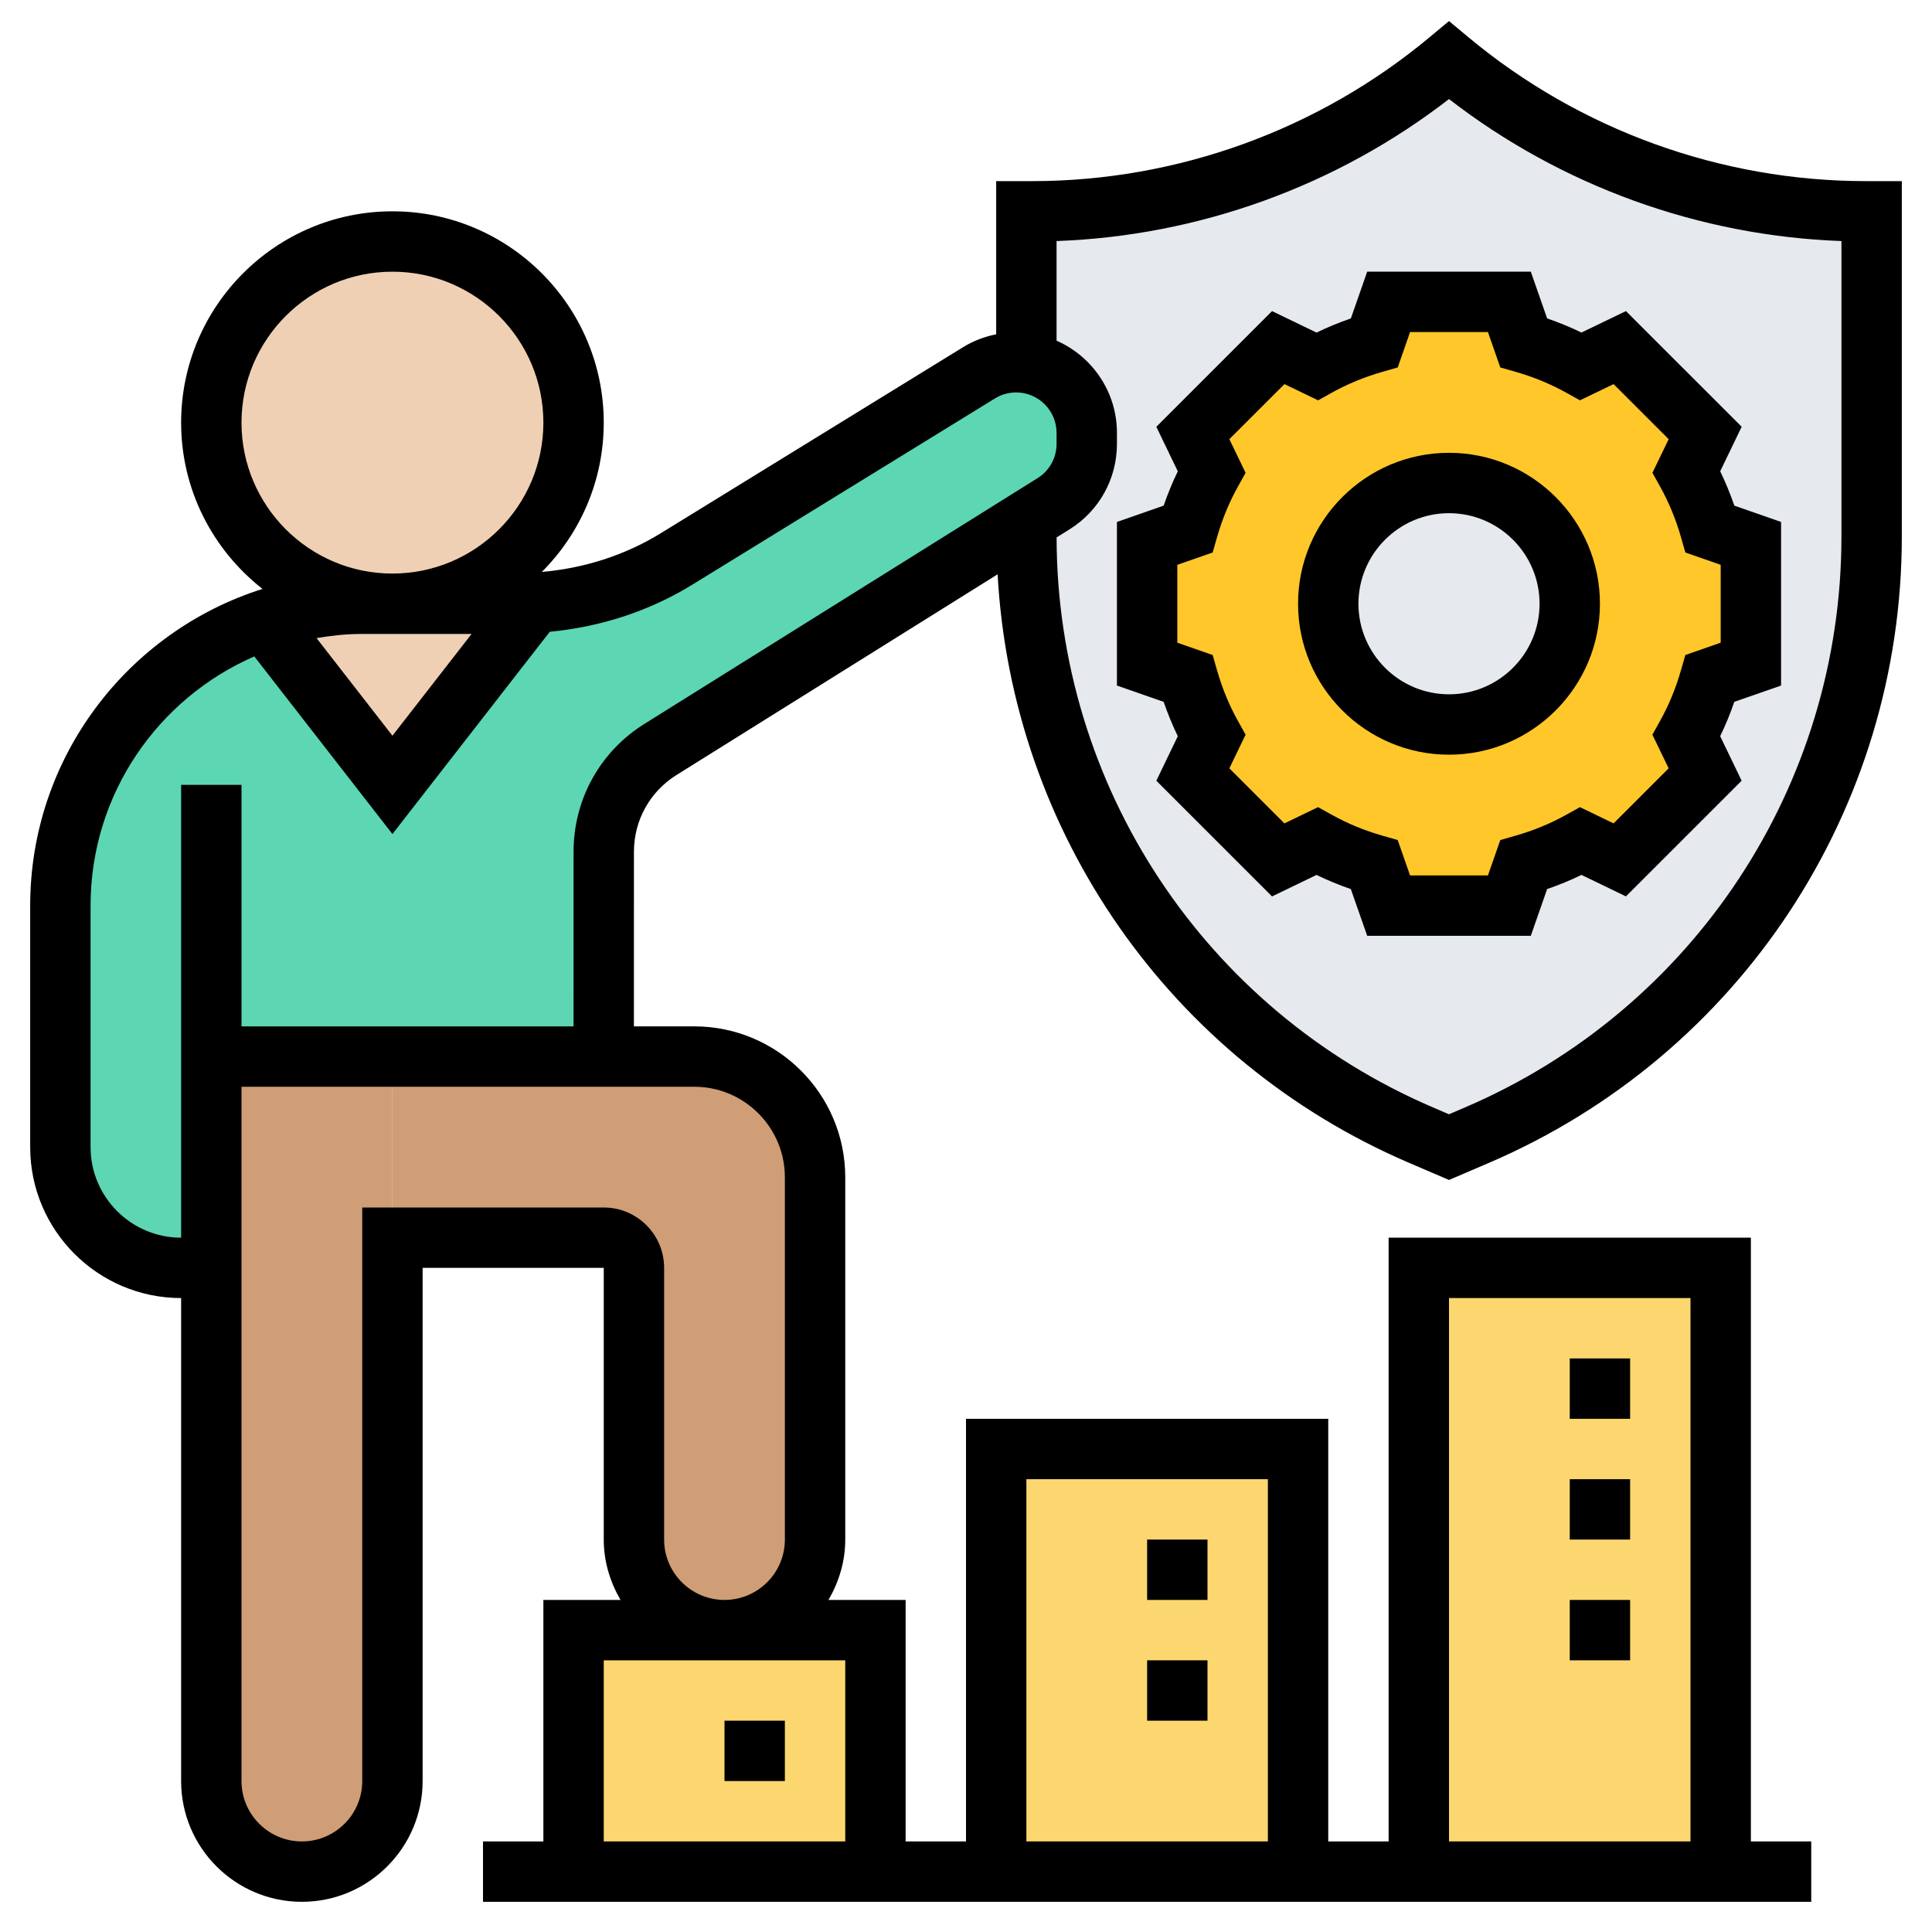 <svg id="Layer_35" enable-background="new 0 0 64 64" height="512" viewBox="0 0 64 64" width="512" xmlns="http://www.w3.org/2000/svg"><g fill="#fcd770"><path d="m47 42h10v20h-10z"/><path d="m33 48h10v14h-10z"/><path d="m24 54h5v8h-10v-8z"/></g><path d="m62 7v10.78c0 8.62-5.14 16.42-13.07 19.82l-.93.4-.93-.4c-7.93-3.4-13.07-11.2-13.07-19.82v-.53l.9-.56c.68-.43 1.1-1.18 1.1-1.99v-.36c0-1.17-.87-2.15-2-2.31v-5.03h.19c5.05 0 9.93-1.77 13.81-5 1.94 1.62 4.13 2.86 6.47 3.71 2.33.85 4.81 1.29 7.34 1.29z" fill="#e6e9ed"/><path d="m27 39v12c0 .83-.34 1.58-.88 2.12s-1.29.88-2.12.88c-1.66 0-3-1.34-3-3v-9c0-.55-.45-1-1-1h-7v-5-1h7 3c2.21 0 4 1.79 4 4z" fill="#cf9e76"/><path d="m13 41v18c0 1.66-1.34 3-3 3-.83 0-1.58-.34-2.12-.88s-.88-1.29-.88-2.12v-17-7h6v1z" fill="#cf9e76"/><path d="m8.76 20.54v.01l4.24 5.45 4.67-6.01c1.68-.09 3.3-.59 4.74-1.47l10.03-6.17c.36-.23.79-.35 1.22-.35.11 0 .23.01.34.03 1.13.16 2 1.14 2 2.31v.36c0 .81-.42 1.56-1.1 1.99l-.9.56-12.12 7.58c-1.17.73-1.88 2.01-1.88 3.39v6.78h-7-6v7h-1c-2.21 0-4-1.79-4-4v-8c0-4.39 2.83-8.12 6.76-9.46z" fill="#5cd6b3"/><path d="m14 20h3.17c.17 0 .33 0 .5-.01l-4.67 6.01-4.24-5.45v-.01c1.02-.35 2.11-.54 3.24-.54h1z" fill="#f0d0b4"/><circle cx="13" cy="14" fill="#f0d0b4" r="6"/><path d="m58 18v4l-1.35.47c-.19.67-.45 1.31-.79 1.9l.63 1.29-2.83 2.83-1.29-.63c-.59.34-1.23.6-1.9.79l-.47 1.35h-4l-.47-1.35c-.67-.19-1.31-.45-1.9-.79l-1.29.63-2.83-2.83.63-1.29c-.34-.59-.6-1.23-.79-1.9l-1.35-.47v-4l1.35-.47c.19-.67.45-1.31.79-1.9l-.63-1.29 2.83-2.83 1.29.63c.59-.34 1.23-.6 1.9-.79l.47-1.35h4l.47 1.35c.67.19 1.31.45 1.9.79l1.29-.63 2.83 2.83-.63 1.29c.34.59.6 1.23.79 1.9zm-6 2c0-2.21-1.79-4-4-4s-4 1.79-4 4 1.79 4 4 4 4-1.79 4-4z" fill="#ffc729"/><path d="m48 25c2.757 0 5-2.243 5-5s-2.243-5-5-5-5 2.243-5 5 2.243 5 5 5zm0-8c1.654 0 3 1.346 3 3s-1.346 3-3 3-3-1.346-3-3 1.346-3 3-3z"/><path d="m38.548 16.75-1.548.54v5.42l1.548.54c.134.392.291.771.468 1.138l-.711 1.475 3.833 3.832 1.474-.712c.366.179.746.335 1.136.469l.542 1.548h5.42l.541-1.549c.391-.134.771-.29 1.136-.469l1.474.712 3.833-3.832-.711-1.475c.178-.366.334-.746.468-1.138l1.549-.539v-5.42l-1.548-.54c-.134-.392-.291-.771-.468-1.138l.711-1.475-3.833-3.832-1.475.711c-.365-.178-.745-.334-1.136-.468l-.541-1.548h-5.42l-.541 1.549c-.392.134-.771.29-1.137.468l-1.474-.711-3.833 3.832.711 1.475c-.177.366-.334.745-.468 1.137zm1.766 1.053c.17-.597.404-1.164.695-1.686l.253-.454-.538-1.115 1.825-1.824 1.114.537.454-.252c.52-.29 1.087-.523 1.686-.694l.499-.143.408-1.172h2.58l.409 1.172.499.143c.598.17 1.165.404 1.687.694l.453.252 1.114-.537 1.825 1.824-.538 1.115.253.454c.291.521.525 1.089.695 1.686l.143.499 1.17.408v2.58l-1.171.408-.143.499c-.17.597-.404 1.164-.695 1.686l-.253.454.538 1.115-1.824 1.824-1.114-.538-.454.252c-.522.292-1.09.525-1.686.695l-.499.143-.409 1.172h-2.58l-.409-1.172-.499-.143c-.596-.17-1.164-.403-1.686-.695l-.454-.252-1.114.538-1.824-1.824.538-1.115-.253-.454c-.291-.521-.525-1.089-.695-1.686l-.143-.499-1.171-.408v-2.58l1.171-.408z"/><path d="m22.41 25.673 10.637-6.648c.47 8.535 5.709 16.101 13.634 19.497l1.319.566 1.319-.565c8.311-3.562 13.681-11.706 13.681-20.748v-11.775h-1.19c-4.803 0-9.479-1.693-13.17-4.769l-.64-.533-.64.533c-3.691 3.076-8.367 4.769-13.17 4.769h-1.19v5.074c-.383.078-.752.214-1.087.421l-10.026 6.17c-1.197.736-2.547 1.16-3.938 1.281 1.266-1.267 2.051-3.017 2.051-4.946 0-3.859-3.14-7-7-7s-7 3.141-7 7c0 2.236 1.058 4.226 2.696 5.509-4.456 1.406-7.696 5.577-7.696 10.491v8c0 2.757 2.243 5 5 5v16c0 2.206 1.794 4 4 4s4-1.794 4-4v-17h6v9c0 .732.212 1.409.556 2h-2.556v8h-2v2h44v-2h-2v-20h-12v20h-2v-14h-12v14h-2v-8h-2.556c.344-.591.556-1.268.556-2v-12c0-2.757-2.243-5-5-5h-2.001l.001-5.783c0-1.041.527-1.992 1.41-2.544zm25.59-22.391c3.729 2.883 8.29 4.533 13 4.703v9.79c0 8.24-4.894 15.663-12.469 18.909l-.531.228-.531-.228c-7.566-3.242-12.456-10.652-12.468-18.881l.43-.268c.982-.614 1.569-1.672 1.569-2.831v-.366c0-1.364-.825-2.536-2-3.053v-3.3c4.71-.17 9.271-1.82 13-4.703zm-36 17.718h3.622l-2.622 3.371-2.514-3.233c.493-.084.997-.138 1.514-.138zm-4-7c0-2.757 2.243-5 5-5s5 2.243 5 5-2.243 5-5 5-5-2.243-5-5zm40 29h8v18h-8zm-14 6h8v12h-8zm-6 12h-8v-6h8zm-5-25c1.654 0 3 1.346 3 3v12c0 1.103-.897 2-2 2s-2-.897-2-2v-9c0-1.103-.897-2-2-2h-6-1-1v19c0 1.103-.897 2-2 2s-2-.897-2-2v-23h10.999 1.001zm-4-7.783-.001 5.783h-10.999v-8h-2v15c-1.654 0-3-1.346-3-3v-8c0-3.692 2.236-6.869 5.424-8.255l4.576 5.884 5.212-6.701c1.669-.159 3.286-.676 4.722-1.56l10.026-6.17c.211-.13.454-.198.702-.198.737 0 1.338.601 1.338 1.338v.366c0 .465-.235.889-.629 1.135l-13.021 8.139c-1.472.918-2.35 2.503-2.35 4.239z"/><path d="m52 45h2v2h-2z"/><path d="m52 49h2v2h-2z"/><path d="m52 53h2v2h-2z"/><path d="m38 51h2v2h-2z"/><path d="m38 55h2v2h-2z"/><path d="m24 57h2v2h-2z"/></svg>